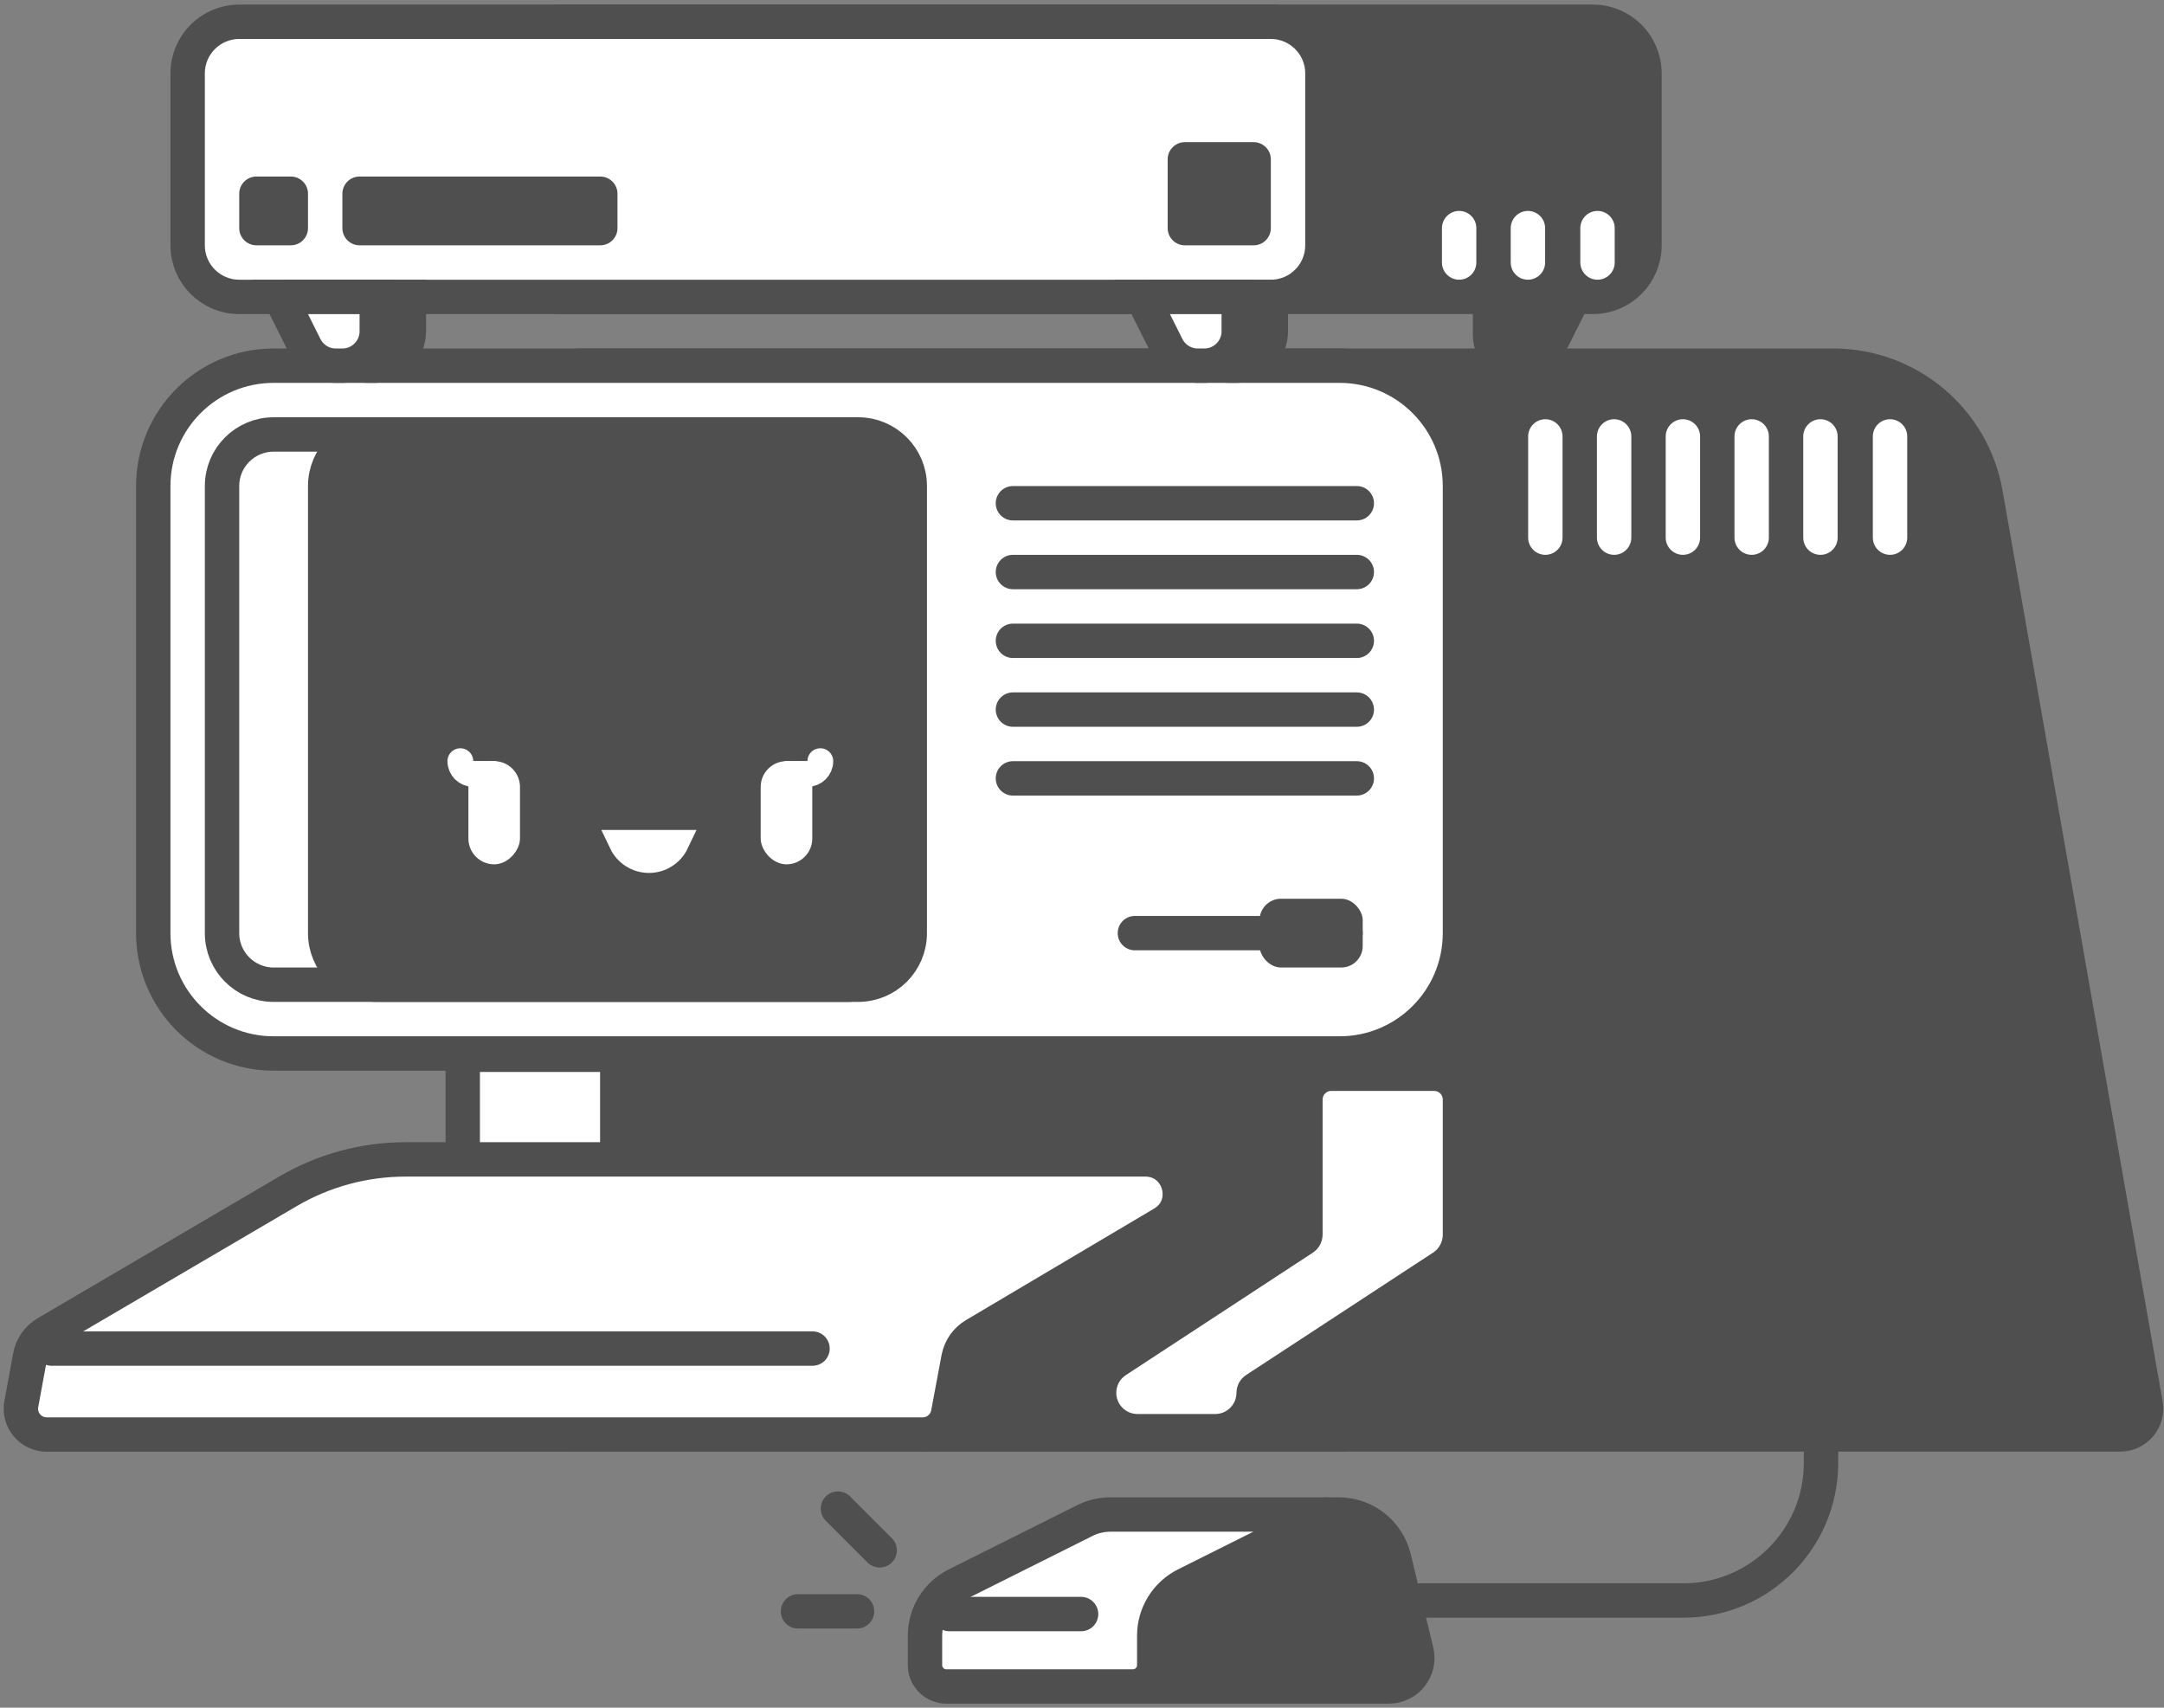 <svg width="365" height="288" viewBox="0 0 365 288" fill="none" xmlns="http://www.w3.org/2000/svg">
<rect x="0" y="0" width="365" height="288" fill="#808080" stroke="none"/>
<path d="M309.209 61.673H98.596C87.397 61.673 78.313 70.743 78.296 81.942L78.077 221.584C78.06 232.808 87.153 241.916 98.377 241.916H357.623C360.327 241.916 362.375 239.476 361.907 236.813L334.915 83.255C332.721 70.775 321.88 61.673 309.209 61.673Z" fill="#4F4F4F" stroke="#4F4F4F" stroke-width="5.8"/>
<path d="M268.672 3.673H94.672C89.867 3.673 85.972 7.568 85.972 12.373V41.373C85.972 46.178 89.867 50.073 94.672 50.073H268.672C273.476 50.073 277.372 46.178 277.372 41.373V12.373C277.372 7.568 273.476 3.673 268.672 3.673Z" fill="#4F4F4F" stroke="#4F4F4F" stroke-width="5.8"/>
<path d="M225.95 61.673H46.15C34.939 61.673 25.85 70.762 25.85 81.973V157.373C25.85 168.585 34.939 177.673 46.15 177.673H225.95C237.161 177.673 246.25 168.585 246.25 157.373V81.973C246.25 70.762 237.161 61.673 225.95 61.673Z" fill="white" stroke="#4F4F4F" stroke-width="5.8"/>
<path d="M214.35 3.673H40.35C35.545 3.673 31.65 7.568 31.65 12.373V41.373C31.65 46.178 35.545 50.073 40.35 50.073H214.35C219.155 50.073 223.05 46.178 223.05 41.373V12.373C223.05 7.568 219.155 3.673 214.35 3.673Z" fill="white" stroke="#4F4F4F" stroke-width="5.8"/>
<path d="M196.95 26.874C196.95 25.272 198.248 23.974 199.85 23.974H211.45C213.052 23.974 214.35 25.272 214.35 26.874V38.474C214.35 40.075 213.052 41.374 211.45 41.374H199.85C198.248 41.374 196.95 40.075 196.95 38.474V26.874Z" fill="#4F4F4F"/>
<path d="M40.35 32.673C40.35 31.072 41.648 29.773 43.25 29.773H49.05C50.652 29.773 51.95 31.072 51.95 32.673V38.474C51.95 40.075 50.652 41.373 49.05 41.373H43.25C41.648 41.373 40.35 40.075 40.35 38.474V32.673Z" fill="#4F4F4F"/>
<path d="M57.364 50.074H52.672L54.77 54.27L56.868 58.468C57.851 60.432 59.859 61.674 62.056 61.674H63.164C66.367 61.674 68.964 59.077 68.964 55.874V52.974V50.074H66.064H57.364Z" fill="#4F4F4F" stroke="#4F4F4F" stroke-width="5.8"/>
<path d="M51.95 50.074H47.258L49.356 54.27L51.455 58.468C52.437 60.432 54.446 61.674 56.642 61.674H57.75C60.953 61.674 63.55 59.077 63.55 55.874V52.974V50.074H60.65H51.95Z" fill="white" stroke="#4F4F4F" stroke-width="5.8"/>
<path d="M202.75 50.074H198.058L200.156 54.27L202.255 58.468C203.237 60.432 205.246 61.674 207.442 61.674H208.55C211.753 61.674 214.35 59.077 214.35 55.874V52.974V50.074H211.45H202.75Z" fill="#4F4F4F" stroke="#4F4F4F" stroke-width="5.8"/>
<path d="M197.336 50.074H192.644L194.742 54.27L196.841 58.468C197.823 60.432 199.832 61.674 202.029 61.674H203.136C206.339 61.674 208.936 59.077 208.936 55.874V52.974V50.074H206.036H197.336Z" fill="white" stroke="#4F4F4F" stroke-width="5.8"/>
<path d="M260.75 50.074H265.442L263.344 54.27L261.063 58.832C260.192 60.574 258.412 61.674 256.465 61.674C253.626 61.674 251.325 59.372 251.325 56.533V52.974V50.074H254.225H260.75Z" fill="#4F4F4F" stroke="#4F4F4F" stroke-width="5.8"/>
<path d="M57.75 32.673C57.75 31.072 59.048 29.773 60.65 29.773H101.25C102.852 29.773 104.15 31.072 104.15 32.673V38.474C104.15 40.075 102.852 41.373 101.25 41.373H60.65C59.048 41.373 57.75 40.075 57.75 38.474V32.673Z" fill="#4F4F4F"/>
<path d="M144.75 73.273H46.15C41.345 73.273 37.45 77.168 37.45 81.973V157.373C37.45 162.178 41.345 166.073 46.15 166.073H144.75C149.555 166.073 153.45 162.178 153.45 157.373V81.973C153.45 77.168 149.555 73.273 144.75 73.273Z" fill="white" fill-opacity="0.7" stroke="#4F4F4F" stroke-width="5.8"/>
<line x1="191.422" y1="157.373" x2="226.947" y2="157.373" stroke="#4F4F4F" stroke-width="5.8" stroke-linecap="round"/>
<line x1="170.85" y1="131.274" x2="228.85" y2="131.274" stroke="#4F4F4F" stroke-width="5.8" stroke-linecap="round"/>
<line x1="170.85" y1="119.674" x2="228.85" y2="119.674" stroke="#4F4F4F" stroke-width="5.8" stroke-linecap="round"/>
<line x1="170.85" y1="108.074" x2="228.85" y2="108.074" stroke="#4F4F4F" stroke-width="5.8" stroke-linecap="round"/>
<line x1="170.85" y1="96.473" x2="228.85" y2="96.473" stroke="#4F4F4F" stroke-width="5.8" stroke-linecap="round"/>
<line x1="170.85" y1="84.873" x2="228.85" y2="84.873" stroke="#4F4F4F" stroke-width="5.8" stroke-linecap="round"/>
<line x1="260.652" y1="73.604" x2="260.652" y2="90.673" stroke="white" stroke-width="5.8" stroke-linecap="round"/>
<line x1="272.252" y1="73.604" x2="272.252" y2="90.673" stroke="white" stroke-width="5.8" stroke-linecap="round"/>
<line x1="283.852" y1="73.604" x2="283.852" y2="90.673" stroke="white" stroke-width="5.8" stroke-linecap="round"/>
<line x1="295.452" y1="73.604" x2="295.452" y2="90.673" stroke="white" stroke-width="5.8" stroke-linecap="round"/>
<line x1="318.79" y1="73.604" x2="318.79" y2="90.673" stroke="white" stroke-width="5.8" stroke-linecap="round"/>
<line x1="307.052" y1="73.604" x2="307.052" y2="90.673" stroke="white" stroke-width="5.8" stroke-linecap="round"/>
<line x1="246.112" y1="38.473" x2="246.112" y2="44.273" stroke="white" stroke-width="5.8" stroke-linecap="round"/>
<line x1="269.45" y1="38.473" x2="269.45" y2="44.273" stroke="white" stroke-width="5.8" stroke-linecap="round"/>
<line x1="257.712" y1="38.473" x2="257.712" y2="44.273" stroke="white" stroke-width="5.8" stroke-linecap="round"/>
<rect x="212.447" y="151.573" width="17.4" height="11.6" rx="3.625" fill="#4F4F4F"/>
<path d="M77.647 177.226H253.071L254.95 197.605H83.518L77.647 177.226Z" fill="#4F4F4F"/>
<path d="M80.95 177.888H78.05V180.788V204.882C78.05 205.124 77.929 205.351 77.727 205.485L46.156 226.533C44.331 227.749 43.25 229.803 43.25 231.974C43.25 235.574 46.179 238.551 49.826 238.522L62.886 238.419C66.445 238.391 69.316 235.498 69.316 231.938C69.316 231.711 69.43 231.498 69.619 231.372L101.21 210.311C103.025 209.101 104.116 207.063 104.116 204.882V180.788V177.888H101.216H80.95Z" fill="white" stroke="#4F4F4F" stroke-width="5.8"/>
<path d="M151.857 201.189C151.936 198.044 154.509 195.536 157.655 195.536H217.557C219.414 195.536 221.158 196.425 222.249 197.927L230.642 209.478C231.362 210.469 231.75 211.663 231.75 212.887V236.136C231.75 239.339 229.153 241.936 225.95 241.936H156.773C153.512 241.936 150.892 239.249 150.975 235.989L151.857 201.189Z" fill="#4F4F4F" stroke="#4F4F4F" stroke-width="5.8"/>
<path d="M5.07 228.768L3.594 236.8C3.103 239.472 5.155 241.936 7.872 241.936H155.64C157.733 241.936 159.53 240.445 159.915 238.388L161.666 229.051C161.974 227.41 162.974 225.981 164.41 225.13L196.143 206.326C201.218 203.318 199.085 195.536 193.186 195.536H68.385C61.421 195.536 54.584 197.394 48.577 200.917L7.84 224.813C6.386 225.666 5.375 227.11 5.07 228.768Z" fill="white" stroke="#4F4F4F" stroke-width="5.8"/>
<line x1="8.697" y1="227.437" x2="137.047" y2="227.437" stroke="#4F4F4F" stroke-width="5.8" stroke-linecap="round"/>
<path d="M219.856 208.834L188.313 229.485C186.485 230.681 185.384 232.718 185.384 234.902C185.384 238.478 188.283 241.377 191.859 241.377L204.975 241.377C208.551 241.377 211.45 238.478 211.45 234.902C211.45 234.674 211.565 234.462 211.755 234.338L243.299 213.687C245.14 212.481 246.25 210.429 246.25 208.228V185.439C246.25 183.037 244.302 181.089 241.9 181.089H224.534C222.132 181.089 220.184 183.037 220.184 185.439V208.228C220.184 208.472 220.061 208.7 219.856 208.834Z" fill="white" stroke="#4F4F4F" stroke-width="5.8"/>
<path d="M142.847 73.273H63.55C58.745 73.273 54.85 77.168 54.85 81.973V157.373C54.85 162.178 58.745 166.073 63.55 166.073H142.847C147.652 166.073 151.547 162.178 151.547 157.373V81.973C151.547 77.168 147.652 73.273 142.847 73.273Z" fill="#4F4F4F" stroke="#4F4F4F" stroke-width="5.8"/>
<path d="M104.868 142.147H114.042C113.228 143.861 111.478 145.047 109.455 145.047C107.432 145.047 105.682 143.861 104.868 142.147Z" stroke="white" stroke-width="4.35" stroke-linecap="round"/>
<rect x="128.305" y="128.371" width="8.7" height="17.4" rx="4.35" fill="white"/>
<path d="M132.882 130.517H136.217C137.402 130.517 138.363 129.556 138.363 128.371V128.371" stroke="white" stroke-width="4.35" stroke-linecap="round"/>
<rect width="8.7" height="17.4" rx="4.35" transform="matrix(-1 0 0 1 87.705 128.371)" fill="white"/>
<path d="M83.128 130.517H79.793C78.608 130.517 77.647 129.556 77.647 128.371V128.371" stroke="white" stroke-width="4.35" stroke-linecap="round"/>
<path d="M195.515 269.926H283.95C296.763 269.926 307.15 259.539 307.15 246.726V220.245" stroke="#4F4F4F" stroke-width="5.8" stroke-linecap="round" stroke-linejoin="round"/>
<path d="M235.125 262.778L238.92 278.497C239.65 281.519 237.36 284.427 234.252 284.427H162.672V273.451L223.684 255.427H225.788C230.225 255.427 234.084 258.465 235.125 262.778Z" fill="#4F4F4F" stroke="#4F4F4F" stroke-width="5.8" stroke-linecap="round" stroke-linejoin="round"/>
<path d="M156.017 275.863V280.825C156.017 282.814 157.63 284.427 159.619 284.427H191.082C193.071 284.427 194.684 282.814 194.684 280.825V275.863C194.684 272.225 196.74 268.899 199.994 267.272L223.684 255.427H187.285C185.794 255.427 184.323 255.774 182.989 256.441L161.327 267.272C158.073 268.899 156.017 272.225 156.017 275.863Z" fill="white" stroke="#4F4F4F" stroke-width="5.8" stroke-linecap="round" stroke-linejoin="round"/>
<path d="M160.125 272.214H182.347" stroke="#4F4F4F" stroke-width="5.8" stroke-linecap="round"/>
<path d="M134.6 271.759L144.556 271.759" stroke="#4F4F4F" stroke-width="5.8" stroke-linecap="round"/>
<path d="M141.335 254.426L148.375 261.466" stroke="#4F4F4F" stroke-width="5.8" stroke-linecap="round"/>
</svg>
